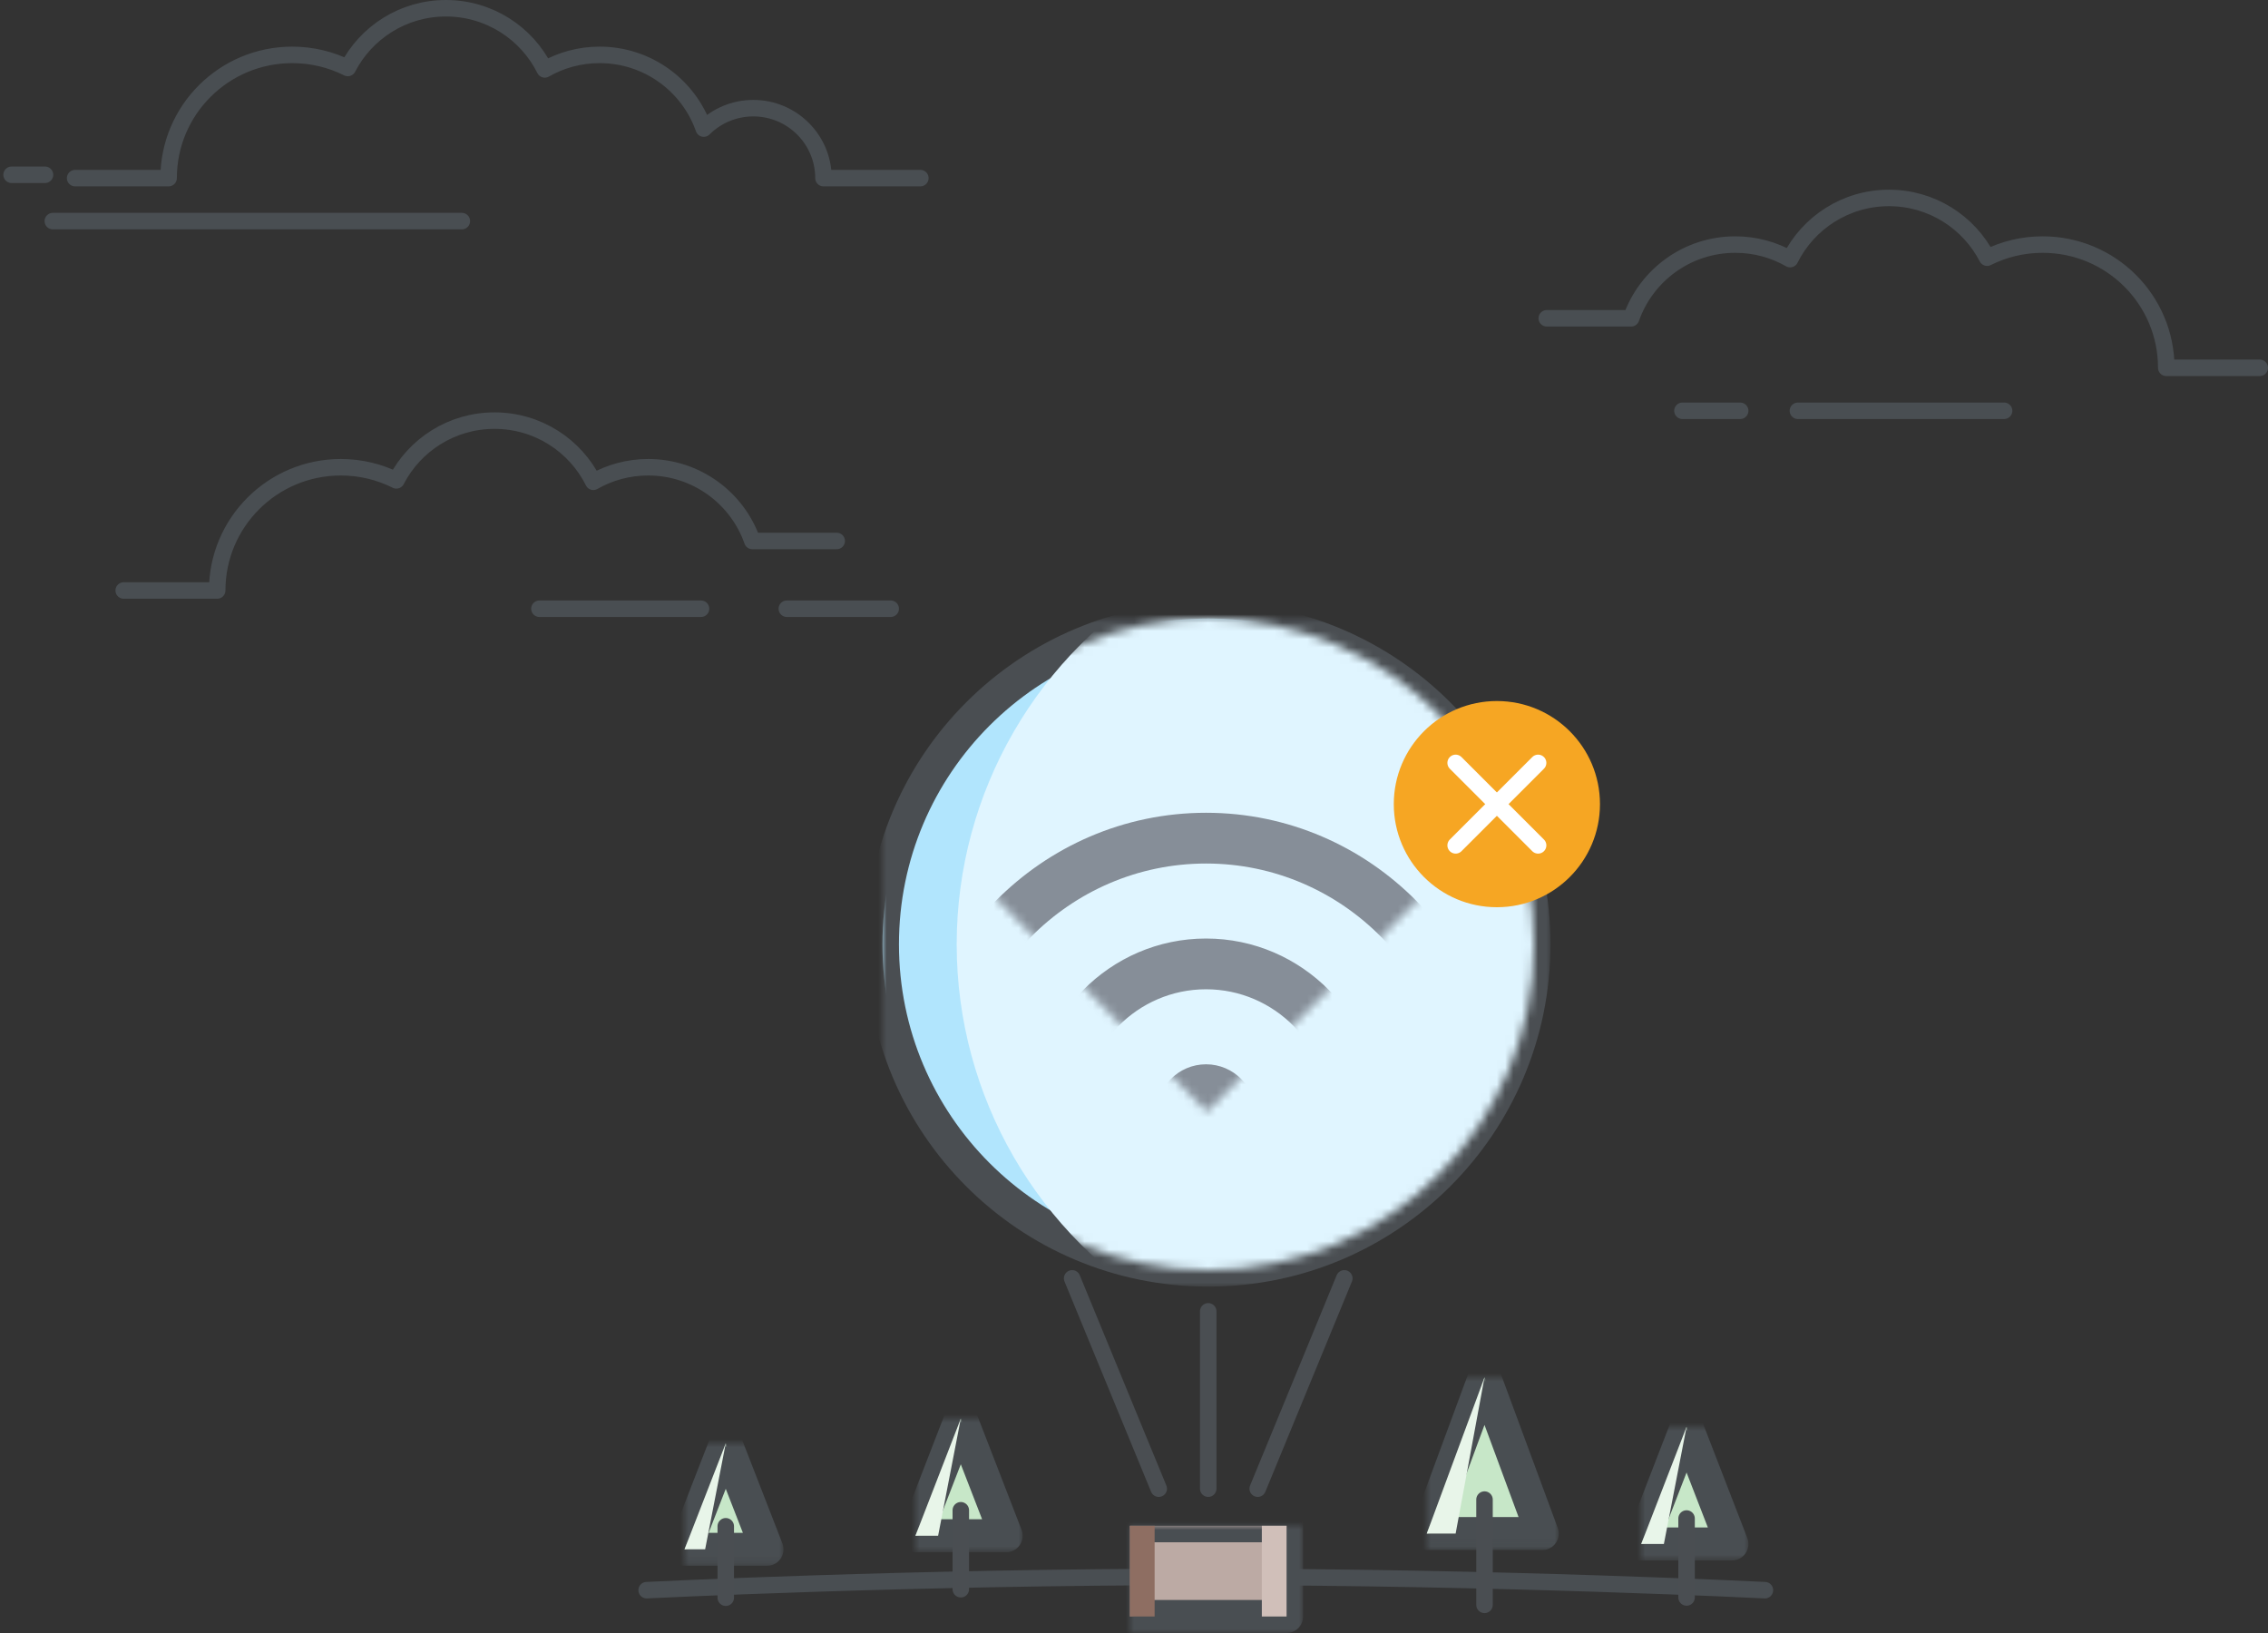 <?xml version="1.0" encoding="UTF-8"?>
<svg width="275px" height="198px" viewBox="0 0 275 198" version="1.1" xmlns="http://www.w3.org/2000/svg" xmlns:xlink="http://www.w3.org/1999/xlink">
    <rect x="0" y="0" width="275" height="198" fill="#333333" stroke="none"/>
    <!-- Generator: sketchtool 41.2 (35397) - http://www.bohemiancoding.com/sketch -->
    <title>8C5E20EB-4C0D-45E7-9DF0-98356AB9F6EB</title>
    <desc>Created with sketchtool.</desc>
    <defs>
        <polygon id="path-1" points="5.5 0 11 14.206 0 14.206"></polygon>
        <mask id="mask-2" maskContentUnits="userSpaceOnUse" maskUnits="objectBoundingBox" x="-2" y="-2" width="15" height="18.206">
            <rect x="-2" y="-2" width="15" height="18.206" fill="white"></rect>
            <use xlink:href="#path-1" fill="black"></use>
        </mask>
        <polygon id="path-3" points="5.5 0 11 14.206 0 14.206"></polygon>
        <mask id="mask-4" maskContentUnits="userSpaceOnUse" maskUnits="objectBoundingBox" x="-2" y="-2" width="15" height="18.206">
            <rect x="-2" y="-2" width="15" height="18.206" fill="white"></rect>
            <use xlink:href="#path-3" fill="black"></use>
        </mask>
        <polygon id="path-5" points="5 0 10 12.853 0 12.853"></polygon>
        <mask id="mask-6" maskContentUnits="userSpaceOnUse" maskUnits="objectBoundingBox" x="-2" y="-2" width="14" height="16.853">
            <rect x="-2" y="-2" width="14" height="16.853" fill="white"></rect>
            <use xlink:href="#path-5" fill="black"></use>
        </mask>
        <polygon id="path-7" points="7 0 14 18.941 0 18.941"></polygon>
        <mask id="mask-8" maskContentUnits="userSpaceOnUse" maskUnits="objectBoundingBox" x="-2" y="-2" width="18" height="22.941">
            <rect x="-2" y="-2" width="18" height="22.941" fill="white"></rect>
            <use xlink:href="#path-7" fill="black"></use>
        </mask>
        <circle id="path-9" cx="39.5" cy="39.5" r="39.5"></circle>
        <mask id="mask-11" maskContentUnits="userSpaceOnUse" maskUnits="objectBoundingBox" x="-2" y="-2" width="83" height="83">
            <rect x="-2" y="-2" width="83" height="83" fill="white"></rect>
            <use xlink:href="#path-9" fill="black"></use>
        </mask>
        <rect id="path-12" x="0" y="0" width="19" height="11"></rect>
        <mask id="mask-13" maskContentUnits="userSpaceOnUse" maskUnits="objectBoundingBox" x="-2" y="-2" width="23" height="15">
            <rect x="-2" y="-2" width="23" height="15" fill="white"></rect>
            <use xlink:href="#path-12" fill="black"></use>
        </mask>
        <polygon id="path-14" points="83 5.01679377e-14 41.336 41.809 -3.55271368e-14 -1.0658141e-14"></polygon>
    </defs>
    <g id="mockup" stroke="none" stroke-width="1" fill="none" fill-rule="evenodd">
        <g id="Empty-state" transform="translate(-254, -137)">
            <g id="Group-3" transform="translate(255, 138)">
                <g id="cloud1" stroke-linecap="round" stroke-width="2" stroke="#494E52">
                    <g id="Group">
                        <path d="M8.11,20.596 L19.445,20.596 C19.445,12.344 26.156,5.654 34.434,5.654 C36.857,5.654 39.146,6.227 41.171,7.244 C43.388,2.943 47.884,0 53.069,0 C58.324,0 62.87,3.022 65.055,7.417 C67.013,6.295 69.284,5.654 71.704,5.654 C77.545,5.654 82.511,9.388 84.331,14.592 C85.87,13.062 87.994,12.115 90.339,12.115 C95.038,12.115 98.847,15.912 98.847,20.596 L110.595,20.596" id="Combined-Shape" stroke-linejoin="round"></path>
                        <path d="M0.405,20.192 L4.456,20.192" id="Line"></path>
                    </g>
                    <path d="M5.405,25.808 L55,25.808" id="Line"></path>
                </g>
                <g id="cloud" transform="translate(14, 50)" stroke="#494E52" stroke-width="2" stroke-linecap="round">
                    <path d="M50.405,22.808 L70,22.808" id="Line-Copy"></path>
                    <path d="M80.405,22.808 L93,22.808" id="Line-Copy-2"></path>
                    <g id="Group-Copy-2" stroke-linejoin="round">
                        <path d="M0,20.596 L11.335,20.596 C11.335,12.344 18.046,5.654 26.324,5.654 C28.747,5.654 31.035,6.227 33.061,7.244 C35.278,2.943 39.774,0 44.959,0 C50.213,0 54.759,3.022 56.944,7.417 C58.903,6.295 61.173,5.654 63.594,5.654 C69.435,5.654 74.401,9.388 76.221,14.592 L86.452,14.592" id="Combined-Shape"></path>
                    </g>
                </g>
                <g id="cloud2" transform="translate(186, 23)" stroke="#494E52" stroke-width="2" stroke-linecap="round">
                    <path d="M31,25.808 L56,25.808" id="Line-Copy-3"></path>
                    <path d="M17,25.808 L24,25.808" id="Line-Copy-4"></path>
                    <g id="Group-Copy" transform="translate(43.5, 10.5) scale(-1, 1) translate(-43.5, -10.5) " stroke-linejoin="round">
                        <path d="M0,20.596 L11.335,20.596 C11.335,12.344 18.046,5.654 26.324,5.654 C28.747,5.654 31.035,6.227 33.061,7.244 C35.278,2.943 39.774,0 44.959,0 C50.213,0 54.759,3.022 56.944,7.417 C58.903,6.295 61.173,5.654 63.594,5.654 C69.435,5.654 74.401,9.388 76.221,14.592 L86.452,14.592" id="Combined-Shape"></path>
                    </g>
                </g>
                <g id="trees" transform="translate(77, 166)">
                    <path d="M0.405,25.808 C0.405,25.808 32.433,24.196 68.203,24.196 C103.972,24.196 136,25.808 136,25.808" id="Line-Copy" stroke="#494E52" stroke-width="2" stroke-linecap="round"></path>
                    <g id="Group-10" transform="translate(121, 6)">
                        <g id="Group-9">
                            <g id="Triangle">
                                <use fill="#C7E7C8" fill-rule="evenodd" xlink:href="#path-1"></use>
                                <use stroke="#494E52" mask="url(#mask-2)" stroke-width="4" stroke-linecap="round" stroke-linejoin="round" xlink:href="#path-1"></use>
                            </g>
                            <polygon id="Triangle" fill="#E8F5E9" points="5.5 0 2.75 14.206 0 14.206"></polygon>
                        </g>
                        <path d="M5.5,11.118 L5.5,20.691" id="Line" stroke="#4A4E52" stroke-width="2" stroke-linecap="round" stroke-linejoin="round" transform="translate(5.5, 16.059) scale(-1, 1) translate(-5.5, -16.059) "></path>
                    </g>
                    <g id="Group-10-Copy" transform="translate(33, 5)">
                        <g id="Group-9">
                            <g id="Triangle">
                                <use fill="#C7E7C8" fill-rule="evenodd" xlink:href="#path-3"></use>
                                <use stroke="#494E52" mask="url(#mask-4)" stroke-width="4" stroke-linecap="round" stroke-linejoin="round" xlink:href="#path-3"></use>
                            </g>
                            <polygon id="Triangle" fill="#E8F5E9" points="5.5 0 2.75 14.206 0 14.206"></polygon>
                        </g>
                        <path d="M5.5,11.118 L5.5,20.691" id="Line" stroke="#4A4E52" stroke-width="2" stroke-linecap="round" stroke-linejoin="round" transform="translate(5.5, 16.059) scale(-1, 1) translate(-5.5, -16.059) "></path>
                    </g>
                    <g id="Group-10-Copy-2" transform="translate(5, 8)">
                        <g id="Group-9">
                            <g id="Triangle">
                                <use fill="#C7E7C8" fill-rule="evenodd" xlink:href="#path-5"></use>
                                <use stroke="#494E52" mask="url(#mask-6)" stroke-width="4" stroke-linecap="round" stroke-linejoin="round" xlink:href="#path-5"></use>
                            </g>
                            <polygon id="Triangle" fill="#E8F5E9" points="5 0 2.5 12.853 0 12.853"></polygon>
                        </g>
                        <path d="M5,10.059 L5,18.721" id="Line" stroke="#4A4E52" stroke-width="2" stroke-linecap="round" stroke-linejoin="round" transform="translate(5, 14.529) scale(-1, 1) translate(-5, -14.529) "></path>
                    </g>
                    <g id="Group-10" transform="translate(95, 0)">
                        <g id="Group-9">
                            <g id="Triangle">
                                <use fill="#C7E7C8" fill-rule="evenodd" xlink:href="#path-7"></use>
                                <use stroke="#494E52" mask="url(#mask-8)" stroke-width="4" stroke-linecap="round" stroke-linejoin="round" xlink:href="#path-7"></use>
                            </g>
                            <polygon id="Triangle" fill="#E8F5E9" points="7 0 3.5 18.941 0 18.941"></polygon>
                        </g>
                        <path d="M7,14.824 L7,27.588" id="Line" stroke="#4A4E52" stroke-width="2" stroke-linecap="round" stroke-linejoin="round" transform="translate(7, 21.412) scale(-1, 1) translate(-7, -21.412) "></path>
                    </g>
                </g>
                <g id="balloon" transform="translate(104, 74)">
                    <g id="ballooncircle" transform="translate(2, 0)">
                        <mask id="mask-10" fill="white">
                            <use xlink:href="#path-9"></use>
                        </mask>
                        <g id="Mask">
                            <use fill="#B1E5FD" fill-rule="evenodd" xlink:href="#path-9"></use>
                            <use stroke="#4A4E52" mask="url(#mask-11)" stroke-width="4" xlink:href="#path-9"></use>
                        </g>
                        <circle id="Oval" fill="#E0F5FF" mask="url(#mask-10)" cx="60.5" cy="39.5" r="51.5"></circle>
                    </g>
                    <g id="lines" transform="translate(25, 80)" stroke="#4A4E52" stroke-width="2" stroke-linecap="round" stroke-linejoin="round">
                        <path d="M0,0 L10.5,25.5" id="Line"></path>
                        <path d="M22,0 L32.5,25.5" id="Line" transform="translate(27.5, 13) scale(-1, 1) translate(-27.5, -13) "></path>
                        <path d="M16.5,4 L16.5,25.5" id="Line" transform="translate(16.5, 15) scale(-1, 1) translate(-16.5, -15) "></path>
                    </g>
                    <g id="basket" transform="translate(32, 110)">
                        <g id="Rectangle-6">
                            <use fill="#BCAAA4" fill-rule="evenodd" xlink:href="#path-12"></use>
                            <use stroke="#494E52" mask="url(#mask-13)" stroke-width="4" stroke-linecap="round" stroke-linejoin="round" xlink:href="#path-12"></use>
                        </g>
                        <rect id="Rectangle-6" fill="#8E6E62" x="0" y="0" width="3" height="11"></rect>
                        <rect id="Rectangle-6-Copy" fill="#D0BFB9" style="mix-blend-mode: lighten;" x="16" y="0" width="3" height="11"></rect>
                    </g>
                    <g id="wifi" transform="translate(0, 18)">
                        <mask id="mask-15" fill="white">
                            <use xlink:href="#path-14"></use>
                        </mask>
                        <g id="Mask"></g>
                        <path d="M41.236,78.847 C61.195,78.847 77.374,62.439 77.374,42.197 C77.374,21.956 61.195,5.548 41.236,5.548 C21.278,5.548 5.098,21.956 5.098,42.197 C5.098,62.439 21.278,78.847 41.236,78.847 Z M41.236,72.694 C57.844,72.694 71.307,59.04 71.307,42.197 C71.307,25.355 57.844,11.701 41.236,11.701 C24.629,11.701 11.165,25.355 11.165,42.197 C11.165,59.04 24.629,72.694 41.236,72.694 Z M41.236,63.599 C52.891,63.599 62.339,54.017 62.339,42.197 C62.339,30.378 52.891,20.796 41.236,20.796 C29.582,20.796 20.134,30.378 20.134,42.197 C20.134,54.017 29.582,63.599 41.236,63.599 Z M41.236,57.446 C49.54,57.446 56.272,50.619 56.272,42.197 C56.272,33.776 49.54,26.949 41.236,26.949 C32.932,26.949 26.201,33.776 26.201,42.197 C26.201,50.619 32.932,57.446 41.236,57.446 Z M41.236,48.35 C44.587,48.35 47.303,45.596 47.303,42.197 C47.303,38.799 44.587,36.045 41.236,36.045 C37.886,36.045 35.169,38.799 35.169,42.197 C35.169,45.596 37.886,48.35 41.236,48.35 Z" id="Combined-Shape" fill="#868E98" style="mix-blend-mode: darken;" mask="url(#mask-15)"></path>
                    </g>
                    <g id="x" transform="translate(64, 10)">
                        <circle id="Oval-3" fill="#F6A623" cx="12.5" cy="12.5" r="12.5"></circle>
                        <path d="M7.5,7.5 L17.5,17.5" id="Line" stroke="#FFFFFF" stroke-width="2" stroke-linecap="round"></path>
                        <path d="M7.5,7.5 L17.5,17.5" id="Line" stroke="#FFFFFF" stroke-width="2" stroke-linecap="round" transform="translate(12.5, 12.5) scale(-1, 1) translate(-12.5, -12.5) "></path>
                    </g>
                </g>
            </g>
        </g>
    </g>
</svg>